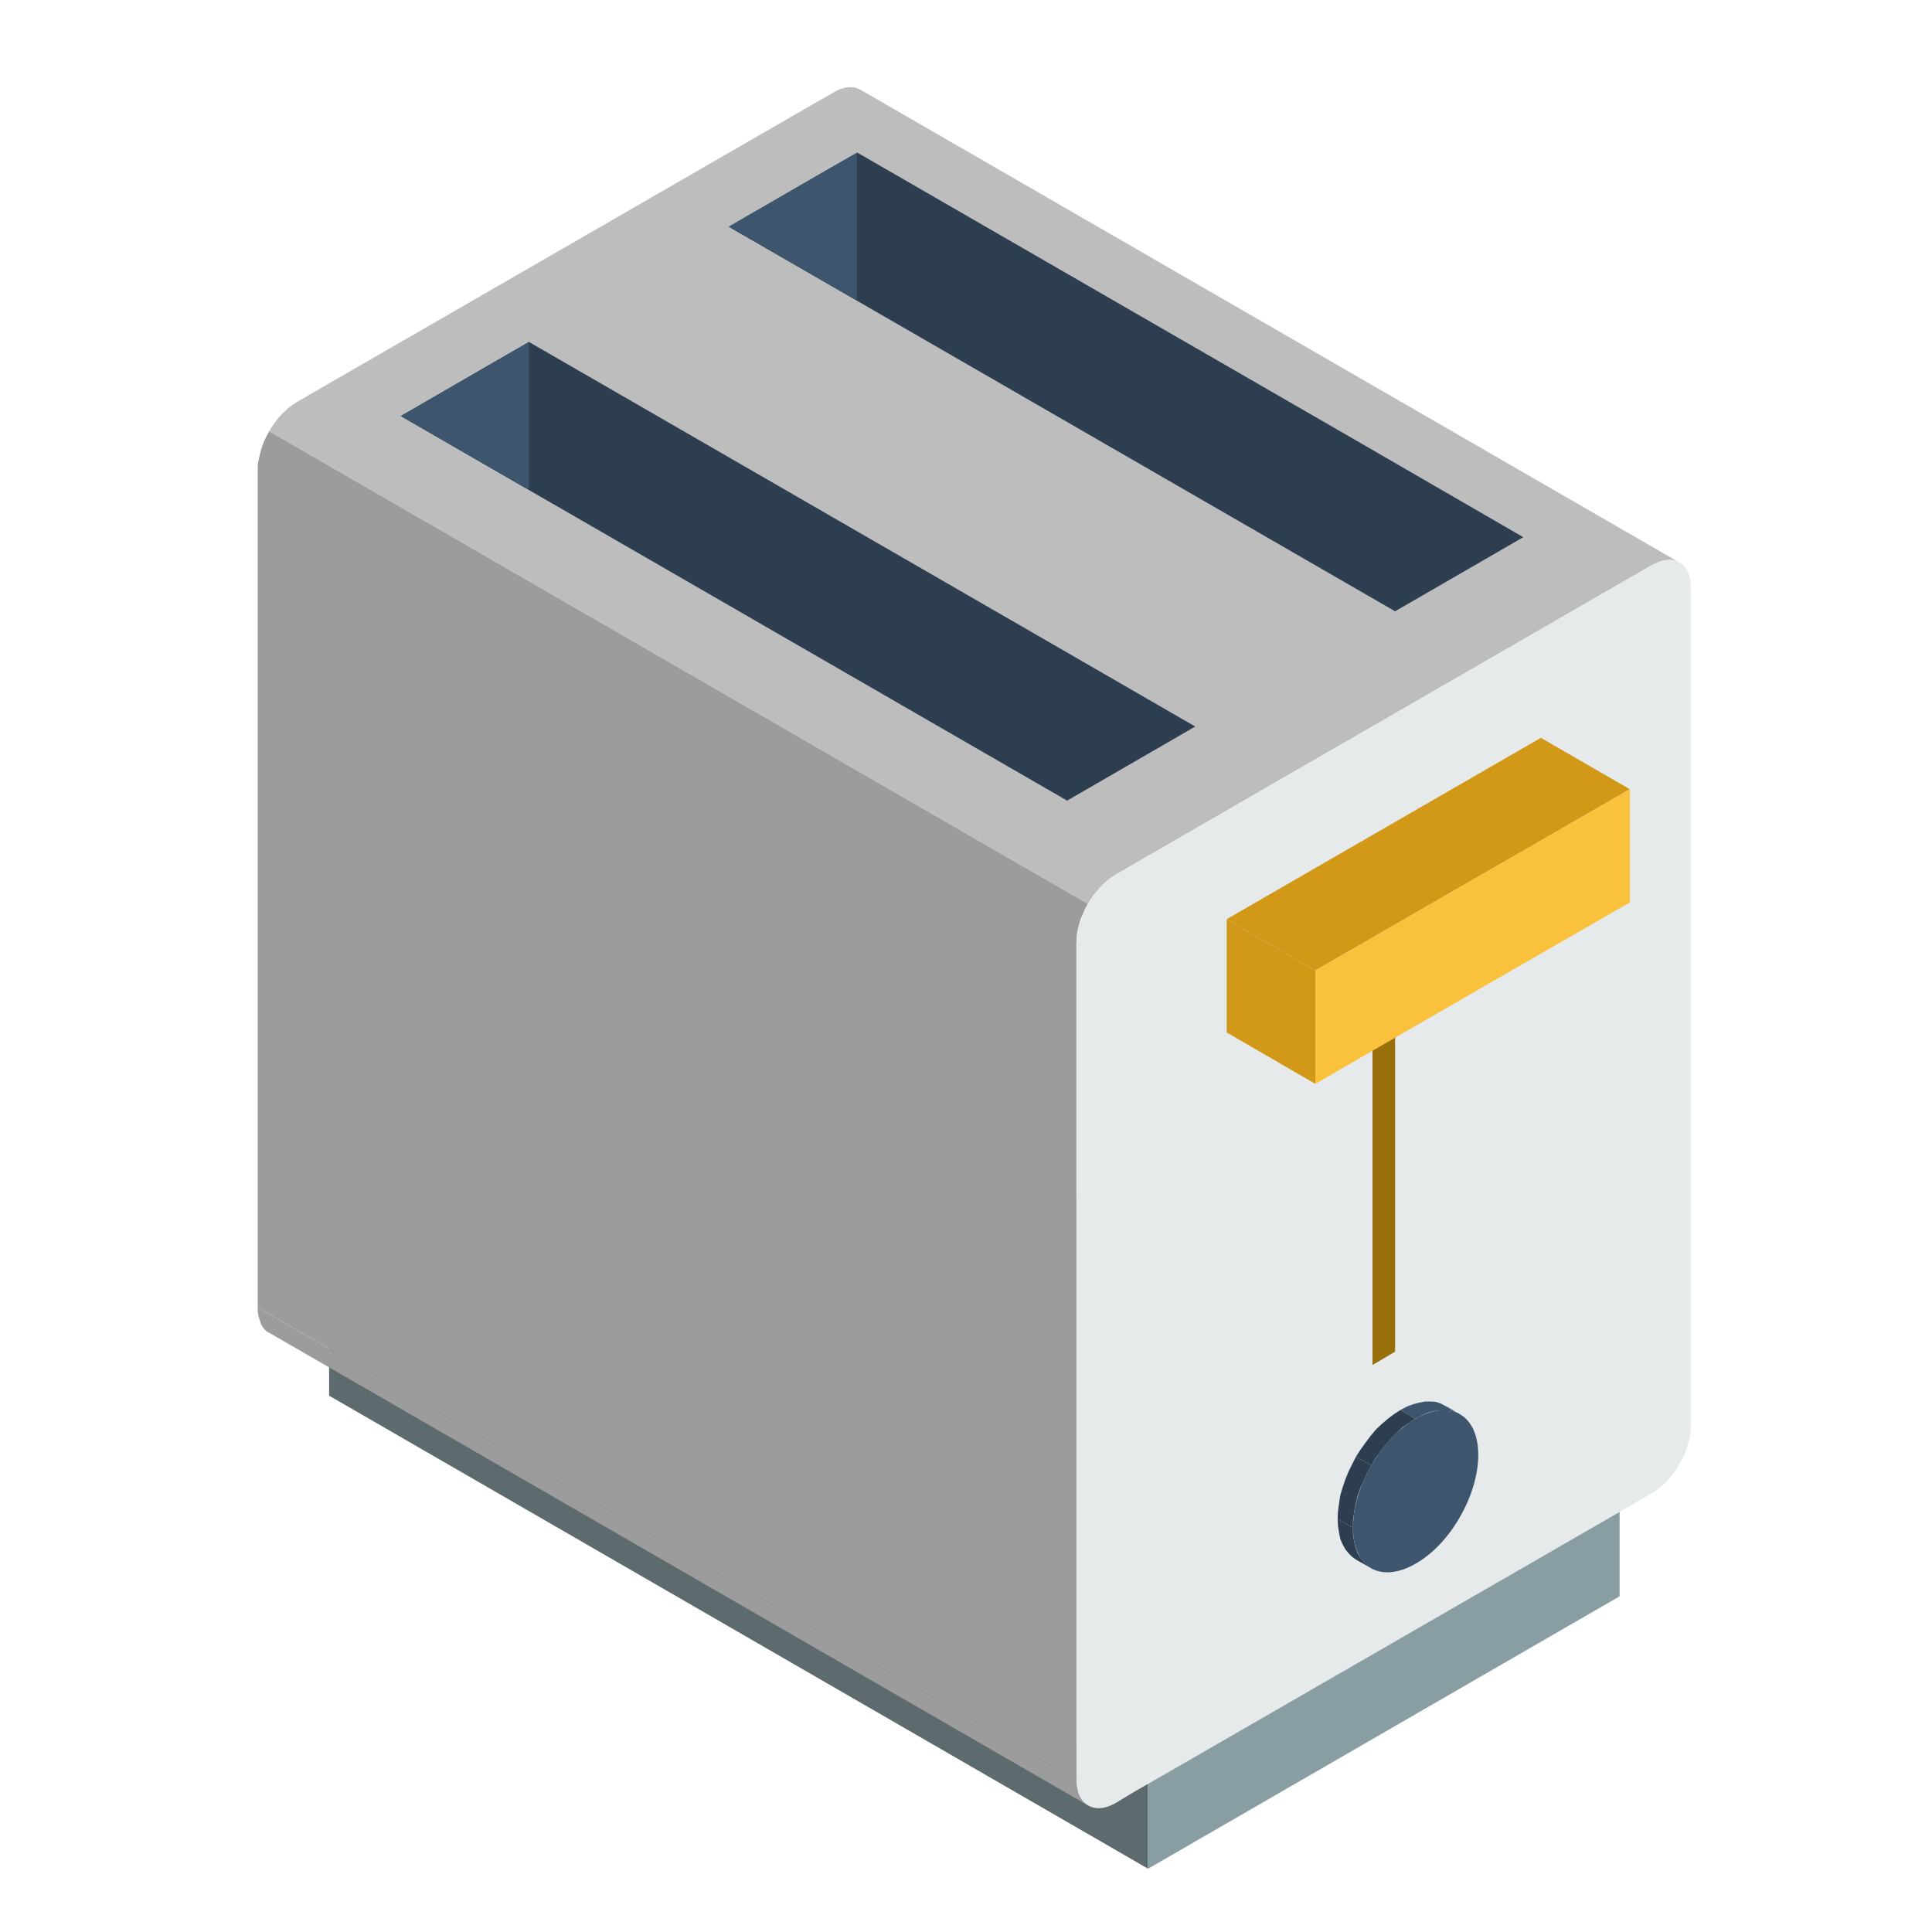 <?xml version="1.0" encoding="utf-8"?>
<!-- Generator: Adobe Illustrator 16.0.0, SVG Export Plug-In . SVG Version: 6.00 Build 0)  -->
<!DOCTYPE svg PUBLIC "-//W3C//DTD SVG 1.1//EN" "http://www.w3.org/Graphics/SVG/1.1/DTD/svg11.dtd">
<svg version="1.1" id="Layer_1" xmlns="http://www.w3.org/2000/svg" xmlns:xlink="http://www.w3.org/1999/xlink" x="0px" y="0px"
	 width="20px" height="20px" viewBox="0 0 20 20" enable-background="new 0 0 20 20" xml:space="preserve">
<g>
	<polygon fill-rule="evenodd" clip-rule="evenodd" fill="#BDBDBD" points="17.385,5.823 8.911,0.931 8.883,0.917 8.851,0.907 
		8.815,0.903 8.783,0.903 8.744,0.909 8.704,0.921 8.664,0.937 8.625,0.959 8.211,1.197 6.818,2.001 4.88,3.119 3.486,3.923 
		3.073,4.162 3.033,4.189 2.99,4.219 2.954,4.253 2.914,4.291 2.878,4.33 2.847,4.374 2.815,4.417 2.787,4.465 11.262,9.357 
		11.289,9.312 11.321,9.266 11.356,9.225 11.393,9.183 11.428,9.147 11.468,9.113 11.508,9.082 11.547,9.056 11.96,8.817 
		13.354,8.011 15.292,6.894 16.686,6.089 17.099,5.851 17.143,5.831 17.183,5.813 17.218,5.804 17.258,5.797 17.293,5.797 
		17.325,5.799 17.357,5.81 	"/>
	<polygon fill-rule="evenodd" clip-rule="evenodd" fill="#5E6B6E" points="11.885,18.467 3.407,13.577 3.407,14.448 11.885,19.345 	
		"/>
	<polygon fill-rule="evenodd" clip-rule="evenodd" fill="#9C9C9C" points="11.143,18.428 2.668,13.535 2.668,13.583 2.676,13.625 
		2.688,13.664 2.7,13.702 2.716,13.733 2.735,13.758 2.759,13.781 2.787,13.797 11.262,18.689 11.233,18.674 11.214,18.65 
		11.189,18.626 11.174,18.595 11.162,18.555 11.15,18.519 11.146,18.476 	"/>
	<polygon fill-rule="evenodd" clip-rule="evenodd" fill="#2C3E50" points="12.373,7.521 10.733,6.574 5.476,3.54 5.158,3.723 
		4.149,4.307 11.047,8.288 	"/>
	<polygon fill-rule="evenodd" clip-rule="evenodd" fill="#899EA3" points="16.766,15.651 8.291,10.757 3.407,13.577 11.885,18.467 	
		"/>
	<polygon fill-rule="evenodd" clip-rule="evenodd" fill="#9C9C9C" points="2.668,4.864 2.668,13.535 11.143,18.428 11.143,9.759 
		11.146,9.709 11.15,9.659 11.162,9.608 11.174,9.558 11.189,9.508 11.214,9.457 11.233,9.407 11.262,9.357 2.787,4.465 
		2.759,4.515 2.735,4.564 2.716,4.614 2.7,4.666 2.688,4.715 2.676,4.767 2.668,4.817 	"/>
	<polygon fill-rule="evenodd" clip-rule="evenodd" fill="#899EA3" points="11.885,18.467 11.885,19.345 16.766,16.525 
		16.766,15.651 	"/>
	<path fill-rule="evenodd" clip-rule="evenodd" fill="#E6EAEB" d="M11.547,18.666l0.211-0.127l5.131-2.959l0.21-0.123
		c0.111-0.063,0.215-0.175,0.286-0.302c0.075-0.127,0.119-0.27,0.119-0.397V6.085c0-0.129-0.044-0.218-0.119-0.262
		c-0.071-0.043-0.175-0.038-0.286,0.028l-0.413,0.238l-1.394,0.804l-1.938,1.12L11.96,8.817l-0.413,0.238
		c-0.11,0.063-0.21,0.177-0.285,0.302c-0.072,0.127-0.119,0.272-0.119,0.401v8.669c0,0.131,0.047,0.223,0.119,0.262
		C11.337,18.733,11.437,18.729,11.547,18.666z"/>
	<polygon fill-rule="evenodd" clip-rule="evenodd" fill="#996F0C" points="14.208,14.131 14.442,13.992 14.442,9.681 14.208,9.816 	
		"/>
	<g>
		<polygon fill-rule="evenodd" clip-rule="evenodd" fill="#D19917" points="16.872,8.17 15.951,7.638 12.699,9.515 13.616,10.046 		
			"/>
		<polygon fill-rule="evenodd" clip-rule="evenodd" fill="#D19917" points="13.616,10.046 12.699,9.515 12.699,10.688 13.616,11.22 
					"/>
	</g>
	<polygon fill-rule="evenodd" clip-rule="evenodd" fill="#FAC13C" points="13.616,11.22 14.958,10.444 15.53,10.114 16.872,9.342 
		16.872,8.17 13.616,10.046 	"/>
	<g>
		<polygon fill-rule="evenodd" clip-rule="evenodd" fill="#3D566E" points="15.113,14.639 14.958,14.552 14.911,14.528 
			14.863,14.512 14.808,14.508 14.752,14.508 14.692,14.52 14.629,14.536 14.565,14.56 14.498,14.596 14.652,14.687 14.72,14.651 
			14.784,14.623 14.848,14.607 14.907,14.6 14.963,14.6 15.018,14.604 15.069,14.615 		"/>
		<polygon fill-rule="evenodd" clip-rule="evenodd" fill="#2C3E50" points="14.652,14.687 14.498,14.596 14.431,14.639 
			14.367,14.687 14.303,14.742 14.244,14.798 14.188,14.865 14.137,14.933 14.085,15.005 14.037,15.08 14.196,15.171 14.239,15.096 
			14.291,15.024 14.343,14.957 14.402,14.89 14.462,14.83 14.521,14.774 14.589,14.727 		"/>
		<polygon fill-rule="evenodd" clip-rule="evenodd" fill="#2C3E50" points="14.196,15.171 14.037,15.08 13.997,15.159 
			13.958,15.238 13.926,15.318 13.898,15.401 13.874,15.481 13.862,15.564 13.851,15.644 13.847,15.724 14.006,15.814 
			14.006,15.735 14.018,15.655 14.033,15.572 14.053,15.489 14.081,15.409 14.116,15.33 14.152,15.251 		"/>
		<polygon fill-rule="evenodd" clip-rule="evenodd" fill="#2C3E50" points="14.006,15.814 13.847,15.724 13.851,15.799 
			13.862,15.866 13.874,15.93 13.898,15.985 13.926,16.037 13.958,16.077 13.997,16.116 14.037,16.145 14.196,16.235 14.152,16.204 
			14.116,16.168 14.081,16.124 14.053,16.077 14.033,16.021 14.018,15.958 14.006,15.886 		"/>
		
			<rect x="14.946" y="15.658" transform="matrix(0.863 0.505 -0.505 0.863 9.962 -5.449)" fill-rule="evenodd" clip-rule="evenodd" fill="#5E9EB5" width="0.18" height="0"/>
		<polygon fill-rule="evenodd" clip-rule="evenodd" fill="#5E9EB5" points="15.121,14.644 14.963,14.552 14.958,14.552 
			15.113,14.639 		"/>
	</g>
	<path fill-rule="evenodd" clip-rule="evenodd" fill="#3D566E" d="M15.113,14.639c-0.115-0.067-0.278-0.055-0.461,0.048
		c-0.179,0.104-0.341,0.278-0.456,0.484c-0.119,0.203-0.19,0.434-0.19,0.644c0,0.207,0.071,0.35,0.19,0.421
		c0.115,0.063,0.277,0.056,0.456-0.048c0.183-0.103,0.346-0.281,0.461-0.484l0,0l0,0c0.119-0.206,0.19-0.437,0.19-0.643
		c0-0.203-0.071-0.35-0.183-0.417L15.113,14.639z"/>
	<polygon fill-rule="evenodd" clip-rule="evenodd" fill="#3D566E" points="4.149,4.307 5.44,5.053 5.476,5.059 5.476,3.54 	"/>
	<polygon fill-rule="evenodd" clip-rule="evenodd" fill="#2C3E50" points="15.769,5.561 14.129,4.612 8.875,1.58 8.557,1.761 
		7.544,2.347 14.442,6.328 	"/>
	<polygon fill-rule="evenodd" clip-rule="evenodd" fill="#3D566E" points="7.544,2.347 8.835,3.091 8.871,3.097 8.871,1.58 	"/>
</g>
</svg>

